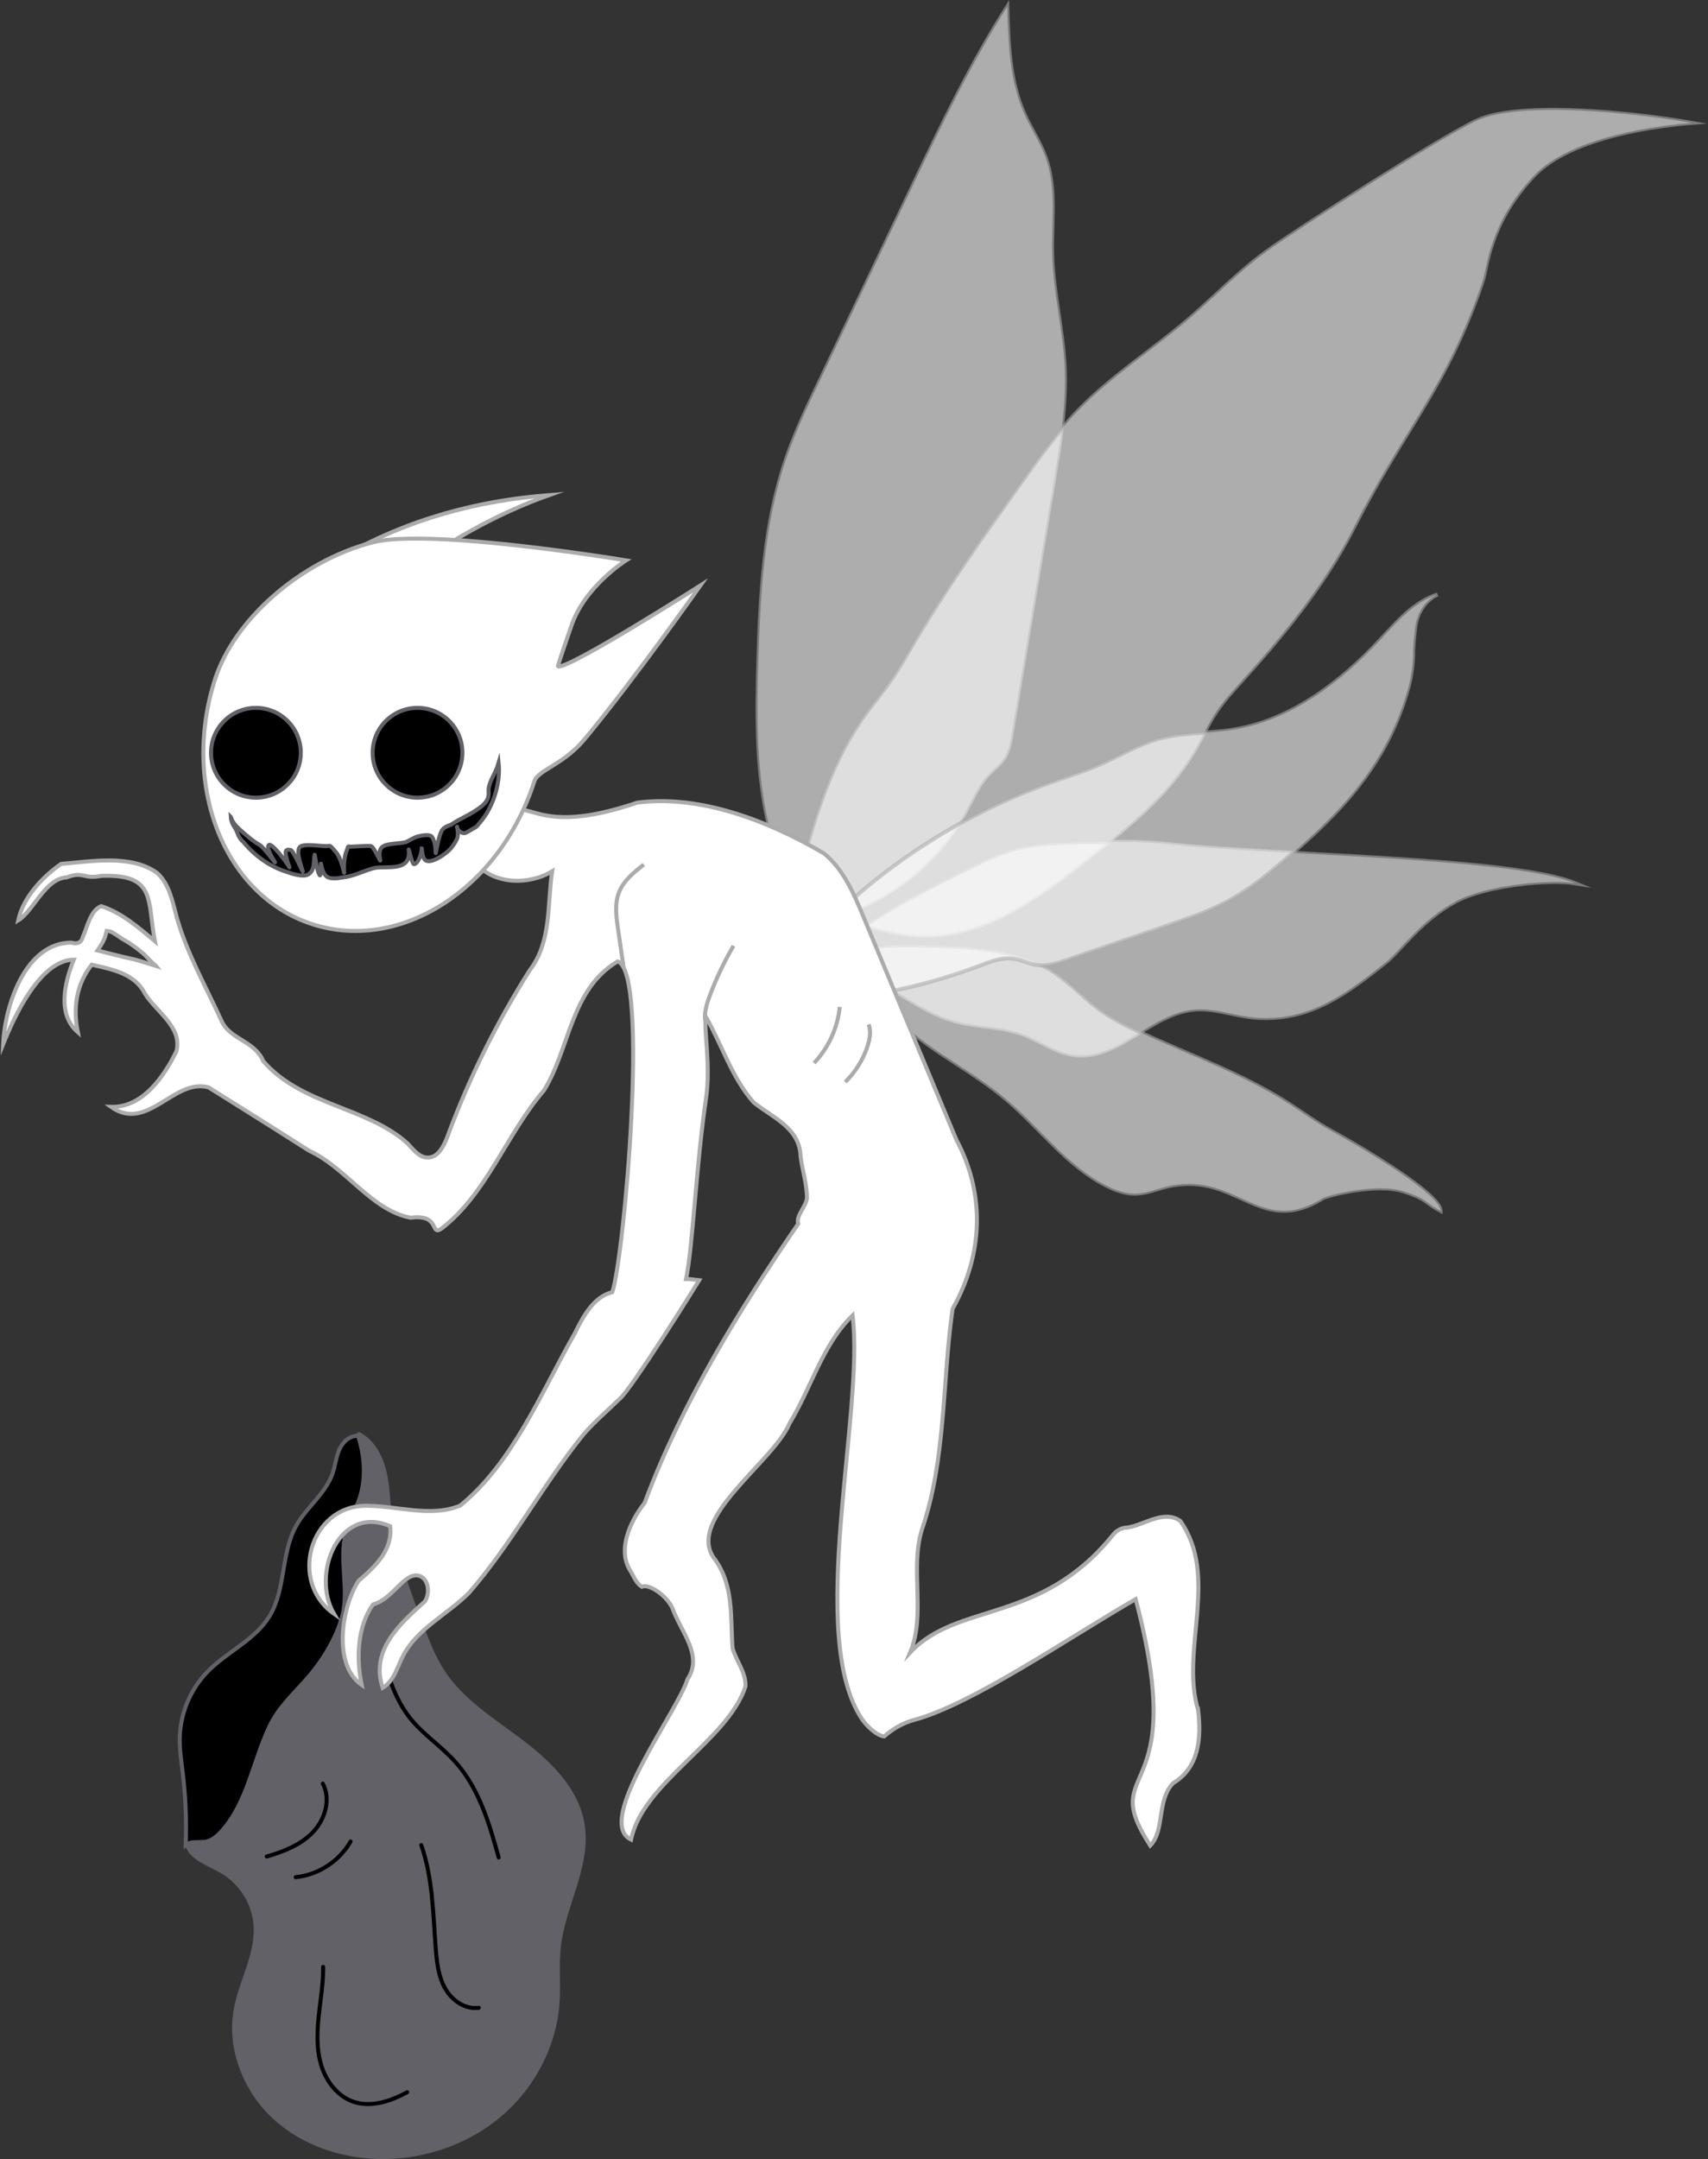 <?xml version="1.0" encoding="UTF-8"?><svg id="Layer_1" xmlns="http://www.w3.org/2000/svg" width="694" height="877" viewBox="0 0 694 877"><rect x="0" y="0" width="694" height="877" fill="#333333" stroke="none"/><defs><style>.cls-1{fill:#626167;}.cls-1,.cls-2,.cls-3,.cls-4,.cls-5,.cls-6,.cls-7{stroke-miterlimit:10;stroke-width:1.62px;}.cls-1,.cls-5{stroke:#626168;}.cls-2{opacity:.6;}.cls-2,.cls-4,.cls-6,.cls-7{stroke:#ababab;}.cls-2,.cls-4,.cls-7{fill:#fff;}.cls-3{stroke:#000;stroke-linecap:round;}.cls-3,.cls-6{fill:none;}.cls-4{opacity:.59;}</style></defs><g><path class="cls-1" d="M142.29,584.78c1.22-.75,2.44-1.49,3.66-2.24,5.35,2.89,8.59,8.68,10.1,14.56,1.52,5.89,1.59,12.04,2.25,18.08,1.71,15.67,7.38,30.6,13.01,45.32,2.44,6.38,4.9,12.81,8.64,18.53,7.85,12.01,20.54,19.77,31.99,28.42,11.45,8.65,22.61,19.64,24.83,33.81,2.61,16.62-7.71,32.44-9.67,49.15-.9,7.68-.02,15.47-.56,23.18-1.21,17.14-9.74,33.52-22.69,44.81-12.94,11.3-30.08,17.5-47.26,17.75-16.24,.24-32.84-4.97-44.84-15.92-12-10.94-18.83-27.88-15.99-43.87,2.04-11.52,8.77-22.27,8.12-33.95-.51-9.16-5.94-17.9-13.93-22.41-5.7-3.22-13.59-5.7-14.23-12.21,6.84,2.6,14.09-3.02,18.09-9.15,8.11-12.42,10.03-28.04,17.81-40.66,7.75-12.58,20.99-21.67,26.15-35.51,5.61-15.03,.4-32.29,5.16-47.61,1.52-4.9,4.04-9.48,5.04-14.51s.1-10.94-3.7-14.36c-.28-.25-.56-.51-1.97-1.23Z"/><path class="cls-5" d="M145.54,583.28c-3.34-.37-6.29,2.42-7.65,5.49-1.36,3.07-1.66,6.51-2.75,9.68-2.84,8.23-10.61,13.74-14.83,21.35-6.21,11.19-4.13,25.67-10.77,36.6-5.89,9.71-17.31,14.49-25.24,22.62-6.91,7.09-11.02,16.85-11.26,26.76-.12,4.86,.65,9.68,1.23,14.5,1.16,9.66,1.56,19.41,1.18,29.13,2.24-1.83,5.57-.81,8.39-1.41,2.44-.53,4.43-2.28,6.11-4.13,10.63-11.72,12.81-28.62,19.67-42.88,4.01-8.32,10.49-13.65,16.42-20.73,5.65-6.73,10.96-15.67,13.11-24.2,2.71-10.75-1.47-22.36,1.31-33.09,1.31-5.03,4.07-9.56,5.69-14.5,2.61-7.96,2.04-16.91-.63-25.19Z"/><path class="cls-3" d="M155.19,672.34c2.68,8.84,5.47,17.89,11.15,25.18,5.31,6.81,12.8,11.6,18.58,18.02,9.64,10.69,13.88,25.06,17.71,38.93"/><path class="cls-3" d="M108.38,754.09c6.88-2.01,13.84-4.73,18.79-9.91s7.34-13.39,3.99-19.72"/><path class="cls-3" d="M120.16,762.47c9.17-.92,17.75-6.5,22.3-14.52"/><path class="cls-3" d="M131.29,798.89c.1,6.77-1.1,13.48-1.81,20.22-.7,6.74-.89,13.68,1.17,20.13,2.06,6.45,6.7,12.39,13.13,14.5,7.17,2.36,15.02-.33,21.67-3.92"/><path class="cls-3" d="M171.17,749.43c4.71,13.44,4.78,27.97,5.89,42.17,.43,5.55,1.09,11.27,3.84,16.11,2.75,4.84,8.13,8.6,13.64,7.8"/></g><path class="cls-7" d="M158.88,237.03c21.13-16.23,42.89-28.4,64.26-35.94-27.74,2.17-56.83,9.13-85.94,26.05l21.68,9.89Z"/><path class="cls-2" d="M313.19,338.38c-5.94-22.77-5.73-46.64-5.03-70.16,.82-27.65,2.34-55.72,11.3-81.9,3.71-10.84,8.65-21.22,13.59-31.56,12.54-26.3,25.07-52.61,37.61-78.91,11.87-24.91,23.79-49.9,38.63-73.16,.39,14.84,.87,30.13,6.95,43.67,2.71,6.03,6.47,11.57,8.69,17.8,4.42,12.42,2.23,26.07,2.59,39.25,.42,15.39,4.39,30.5,5.09,45.89,.68,15.15-1.82,30.25-4.31,45.21-1.82,10.89-3.63,21.79-5.45,32.68-3.95,23.68-7.9,47.37-11.84,71.05-.55,3.3-1.14,6.7-2.94,9.52-1.72,2.7-4.41,4.61-6.6,6.95-3.87,4.12-6.14,9.44-8.82,14.42-10.56,19.61-28.8,34.95-49.93,42.01"/><path class="cls-2" d="M322.72,363.48c6.47-25.4,13.24-51.45,28.49-72.77,3.37-4.72,7.13-9.15,10.45-13.91,3.53-5.04,6.56-10.42,9.68-15.72,13.21-22.39,28.32-43.6,43.4-64.78,7.35-10.32,14.74-20.69,23.58-29.76,13.44-13.79,29.88-24.24,44.51-36.75,10.71-9.16,20.49-19.45,31.91-27.71,12.32-8.92,71.67-46.89,85.51-53.18,17.69-8.04,64.69-2.96,87.12,1.01-11.59,.92-48.8,5.02-64.32,21.63-18.16,19.44-18.73,37.11-20.64,42.72-14.76,43.48-31.61,59.14-52.38,100.09-11.73,23.12-28.43,43.32-45.79,62.56-3.44,3.81-6.92,7.6-9.8,11.84-3.49,5.14-6.04,10.84-9.19,16.2-10.56,17.95-27.34,31.22-43.74,44.06-19.09,14.95-40.07,30.6-64.31,30.95-16.38,.24-34.03-6.44-54.48-16.49Z"/><path class="cls-4" d="M340.11,384.79c15.66-13.47,34.41-22.74,52.94-31.86,6.54-3.22,13.14-6.46,20.19-8.3,8.13-2.12,16.63-2.31,25.03-2.49,12.56-.27,25.15-.54,37.64,.85,39.84,4.44,138.41,5.23,164.04,15.74-10.16-1.6-35.65,.61-48.32,7.33-14.12,7.49-23.07,20.45-28.35,24.64-10.76,8.54-21.9,17.29-35.13,20.96-6.73,1.87-13.83,2.34-20.75,1.39-7.35-1.01-14.59-3.61-21.98-2.99-17.72,1.48-31.48,20.9-49.1,18.48-7.5-1.03-13.83-5.94-20.94-8.53-8.83-3.22-18.59-2.76-27.64-5.3-7.41-2.08-14.12-6.09-20.71-10.06-9.43-5.67-18.86-11.34-26.9-19.87Z"/><path class="cls-2" d="M350.76,385.5c9.27-1.98,18.86-1.67,28.34-1.36,17.01,.57,34.99,1.43,49.19,10.81,6.75,4.46,12.23,10.61,18.78,15.35,4.78,3.46,10.08,6.13,15.43,8.63,20.33,9.54,41.76,17,60.69,29.08,5.93,3.78,11.58,8,17.76,11.36,10.53,5.72,44.38,25.55,44.38,32.46-7.01-3.81-4.94-4.63-14.92-7.91-10.91-3.59-31,1.56-33.06,2.83-26.22,16.19-35.18-12.58-64.88-4.36-3.65,1.01-7.28,2.37-11.07,2.44-4.11,.08-8.11-1.37-11.78-3.22-16.04-8.08-26.96-23.41-40.66-35.01-6.65-5.63-13.98-10.4-21.29-15.15-15.73-10.23-31.47-20.45-36.89-45.94Z"/><path class="cls-2" d="M334.54,376.36c25.85-25.96,57.54-46.07,92.04-58.41,7.1-2.54,14.32-4.76,21.21-7.81,7.56-3.35,14.73-7.7,22.68-9.95,9.78-2.76,20.17-2.16,30.22-3.73,23.54-3.67,43.7-18.96,59.97-36.37,6.9-7.38,13.82-15.58,23.46-18.61-4.48,1.91-7.57,6.47-8.71,11.2-.5,2.08-1.28,9.93-1.22,12.06,.12,4.03-.82,10.45-1.89,14.33-9.09,32.88-29.24,52.71-55.47,74.52-5.53,4.6-11.38,8.86-17.71,12.28-7.87,4.26-16.39,7.18-24.86,10.08-13.62,4.66-27.23,9.31-40.85,13.97-3.75,1.28-7.65,2.58-11.58,2.13-3.59-.41-6.9-2.26-10.49-2.68-4.54-.53-8.99,1.25-13.26,2.87-18.32,6.94-37.53,11.52-57.01,13.59-3.98,.42-9.15,.03-6.53-29.49Z"/><path class="cls-7" d="M486.83,694.73c-7.34-24.66,8.66-54.29-7.23-76.94-6.72-4.72-14.56,1.6-21.48,2.67-2.62,.03-4.74,1.37-6.29,3.45-29.14,35.83-62.88,26.74-82.02,47.31,6.55-15.63-.28-34.11,4.88-50.26,9.73-28.39,8.15-59.92,12.37-89.36,12.36-21.87,13.42-46.44,1.52-68.71-12.64-30.31-25.28-60.63-37.92-90.94-3.87-9.28-8.03-18.95-15.83-25.29-22.31-13.05-50.14-24.01-75.93-20.64-56.19,19.06-39.71-18.16-65.58,24.52,7.31,8.85,21.69,9.05,31.03,3.35-2.01,13.57-.23,28.62-9.04,40.1-13.48,21.26-24.72,43.94-33.46,67.55-1.46,3.94-3.82,8.64-8.02,8.65-3.43,.01-5.85-3.19-8.18-5.71-16.59-14.97-43.18-15.5-58.69-33.48-3.47-8.21-13.4-8.8-16.82-16.08-6.33-13.88-14.04-27.33-18.26-42.05-1.79-6.54-3.01-13.82-8.08-18.32-10.54-7.59-26.65-4.67-38.98-3.65-7.73,5.41-15.43,13.66-17.41,22.92,6.21-3.72,10.79-16.94,19.7-17.45,6.93-2.65,6.77,.92,14.03-.62,22.4-.75,18.61,9.76,21.8,26.56-6.54-5.51-13.62-11.64-21.81-14.26-4.53,1.84-5.58,8.45-7.53,12.56-.43,2.35-2.44,2.98-4.56,2.26-18.68-.04-27.08,25.51-27.76,41.24,4.64-11.45,14.96-34.04,28.69-34.32-3.65,9.26-6.92,22.02,1.65,29.48-1.99-9.77-.68-19.33,5.63-27.43,8.23,1.87,17.5,3.56,21.61,11.72,4.51,7.36,15.28,13.51,12.85,23.37-5.03,10.35-13.81,23.06-26.62,22.65,14.82,10.53,25.54-11.72,39.61-7.93,0,0,27.18,16.95,40.91,25.76,14.93,6.77,25.26,24.21,41.25,27.21,11.97-1.6,7.96,7.17,12.22,4.64,18.56-14.03,26.68-38.62,41.91-56.31,10.66-17.21,10.81-41.03,29.97-52.46,12.95,4.14,2.67,120.02-2.17,134.36-7.61,1.88-11.82,9.79-15.29,16.82-13.6,23.84-24.98,52.34-46.52,69.87-12.06,4.99-25.85-.03-38.49,.08-22.77,.2-31.16,31.06-12.8,43.86-9.42-16.15,2.12-44.63,22.85-35.56,1.11,9.73-6.17,16.43-12.82,22.15-7.09,10.88-10.54,34.21,1.23,42.32-2.21-10.69-1.85-23.53,4.58-32.69,8.37-2.28,12.35-12.97,18.6-11.71,4.02,1.08,4.73,6.9,2.54,10.44-10.09,9.07-22.29,19.75-17.2,35.15,4.54-2.66,5.92-8.42,8.34-13.1,5.69-10.98,17.94-16.67,26.68-25.42,17.42-20.04,30.02-43.92,46.7-64.56,4.39-5.02,9.49-9.36,14.27-14.02,4.76-3.48,32.65-48.49,32.65-48.49,0,0-4.15-.55-5.36-.5,2.7-12.46,4.09-46.24,8.1-73.19,2.04-13.72-.94-27.48-.07-33.35,6.56,11.48,10.64,24.92,19.48,34.86,7.98,6.32,18.73,10.38,19.04,22.02,.74,5.64,2.62,11.28,2.58,16.96-.6,3.64-4.54,7.06-3.56,10.31-24.28,35.32-47.38,73.08-62.39,113.3-6.16,7.91-11.13,19.31-5.78,27.67,1.23,1.93,2.2,4.91,4.65,6.44,2.88-1.43,10.96,3.98,12.85,9.79,3.37,8.81,12.06,18.39,5.68,27.76-3.77,12.83-38.14,58.04-22.91,65.14,4.47-22.91,39.44-40.35,46.47-62.2,.35-5.53-3.79-10.27-5.24-15.63-.96-12.77,.73-25.76-7.81-36.85-10.61-16.05,24.57-38.95,30.92-54.29,8.89-14.55,13.42-32.09,25.66-43.96,4.91,39.78-19,130.23,3.95,164.18,1.53,2.26,5.64,6.5,8.9,6.84,2.91-2.55,6.79-5.26,12.43-6.78,23.11-6.25,61.76-32.78,89.73-48.98,22.43,84.36-16.13,66.04,5.93,100.12,6.06-6.21,2.56-18.48,9.31-25.39,10.53-6.27,11.5-18.31,10.18-29.55ZM63.38,392.35s-7.87-2.48-8.94-2.69c-3.46-.67-14.83-3.6-14.83-3.6,0,0,2.7-3.81,3.19-5.91,.08-.34,.55-2.01,.55-2.01,0,0,.81,.07,.9,.07,1.34,.1,3.91,2.31,6.56,3.8,4.18,2.36,8.02,5.82,8.2,6.03,1.75,2.02,4.36,4.3,4.36,4.3Z"/><path class="cls-7" d="M87.36,275.96c7.78-24.37,34.73-47.99,63.94-55.64,7.68-2.01,21.76-1.86,37.09-.77,30.51,2.17,66.01,8.06,66.01,8.06,0,0-16.92,10.59-22.3,26.77-.09,.28-5.67,16.25-5.4,16.32,4.38,1.18,57.94-32.93,57.94-32.93,0,0-27.02,38.34-47.12,62.5-8.62,10.36-18.94,12.49-20.42,17.1-13.89,43.51-54.19,69.5-90.02,58.07-35.83-11.44-53.62-55.98-39.73-99.49Z"/><circle class="cls-5" cx="169.65" cy="305.76" r="18.24"/><circle class="cls-5" cx="103.98" cy="305.76" r="18.24"/><path class="cls-5" d="M93.79,331.84c.7,2.47,2.73,4.31,4.66,6,2.21,1.93,4.44,3.88,7.01,5.31,1.68,.93,7.17,8.57,6.18,6.92-1.12-1.87-3.65-6-2.36-6.89,1.19-.82,6.84,6.57,8.34,9.13,.1,.17-1.64-4.11-1.55-6.19,.07-1.46,1.85-.87,1.92-.89,1.07-.29,5.29,9.8,5.04,8.72-.27-1.18-2.91-7.8-1.29-9.83,1.5-1.88,10.04-.01,11.83-.55,.62-.18,1.26,.47,3.19,2.89,2.17,2.72,3.21,9.29,3.09,7.85-.14-1.68-.17-5.87,.84-8.34,1.15-2.8,.13-2.07,2.04-2.07,1.09,0,6.76-.44,7.96-.25,1.26,.2,4.08,7.02,3.81,5.77-.32-1.49-.75-4.26,.92-5.49,2.17-1.61,7.85-1.15,9.71-2,1.58-.73,3.04-1.76,4.72-2.2,.98-.25,4.76-1.16,5.7,.23,1.42,2.11,1.35,4.98,1.46,6.5,.06,.86,.86-5.5,2.26-8.64,.98-2.19,3.5-2.52,4.05-2.89,3.95-2.64,6.29-3.26,10.24-5.9,2.23-1.49,4.67-3.32,4.95-5.99,.09-.88-.07-1.78,.03-2.66,.38-3.39,2.79-6.11,4.07-10.51,.85,8.23-2.22,18.14-7.7,24.33-.66,.74-.97,1.47-1.85,1.92-.87,.45-3.07,1.83-3.97,2.21-1.01,.43-3.17-.76-3.44-2.47-.18-1.14,.96,2.84,0,4.93-.77,1.71-2.01,3.26-2.62,3.97-1.5,1.75-7.01,5.83-9.78,4.89-2.1-.71-1.77-6.73-1.9-4.96-.21,3.03-1.7,6.2-3.15,6.33-.71,.07-2.21-6.62-2.13-5.92,1.2,9.57-9.64,6.31-14.27,7.55-4.09,1.09-7.92,3.18-12.12,3.68-1.08,.13-5.28,1.21-7.12-.45-1.57-1.42-1.91-4.1-2.15-5.08-.12-.51,.14,5.85-.57,4.63-1.38-2.37-1.87-9.18-2.04-8.18-.47,2.75,.21,5.75-2.15,7.66-2.26,1.84-7.62-.26-10-1.05-6.47-2.16-12.42-6.55-16.63-11.73-.9-.74-1.64-1.69-2.13-2.75-.33-.71-.55-1.47-.9-2.18-.45-.92-1.11-1.74-1.54-2.67-.44-.93-.63-2.07-.67-2.7Z"/><path class="cls-6" d="M253.45,393.36c-.78-5.38-1.56-10.76-2.35-16.14-.72-4.95-1.41-10.17,.43-14.82,1.87-4.73,6.05-8.09,10.06-11.22"/><path class="cls-6" d="M286.56,414.76c-.51-3.54,.62-7.09,1.88-10.44,2.62-6.98,5.84-13.73,9.61-20.16"/><path class="cls-6" d="M330.79,431.76c5.84-6.16,9.57-14.3,10.43-22.75"/><path class="cls-6" d="M343.44,439.48c4.14-4.03,7.28-9.08,9.06-14.58,.93-2.86,1.48-6.01,.46-8.83"/></svg>